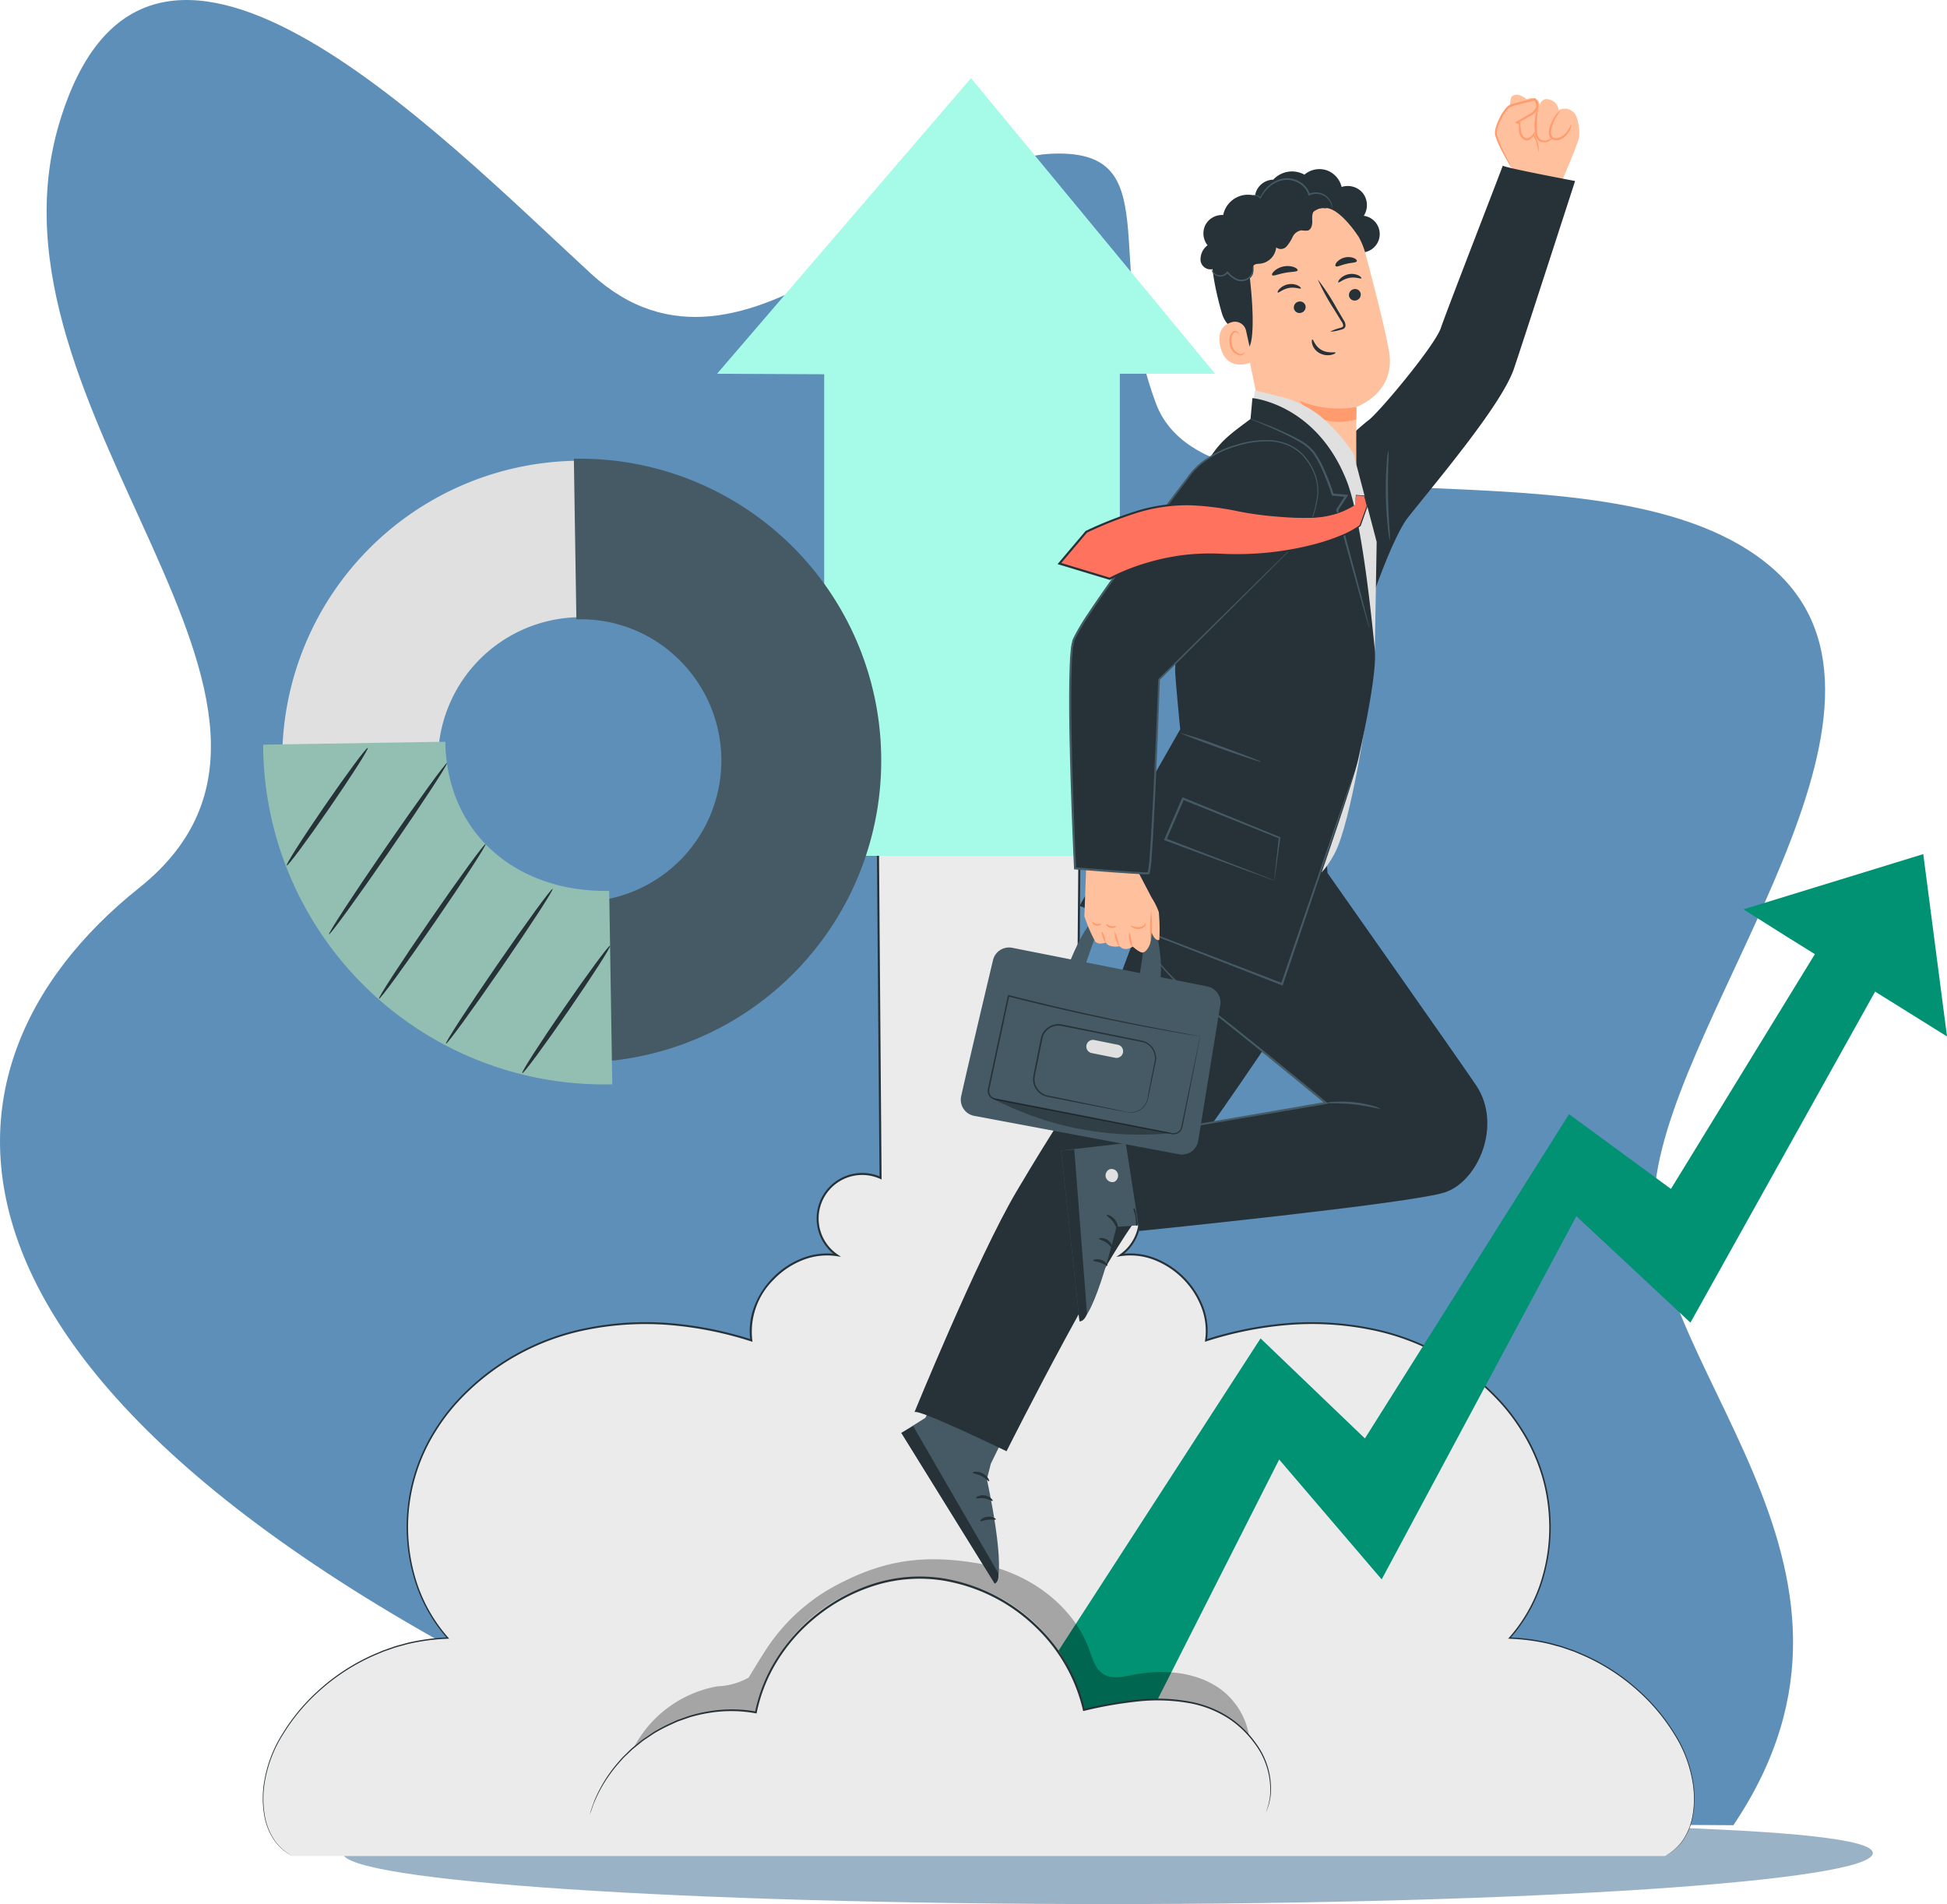 <svg xmlns="http://www.w3.org/2000/svg" xmlns:xlink="http://www.w3.org/1999/xlink" width="231.556" height="226.469" viewBox="0 0 231.556 226.469">
  <defs>
    <clipPath id="clip-path">
      <rect id="Rectángulo_291369" data-name="Rectángulo 291369" width="217.061" height="217.091" fill="#5d8fb8"/>
    </clipPath>
    <clipPath id="clip-path-2">
      <rect id="Rectángulo_292394" data-name="Rectángulo 292394" width="200.304" height="211.459" fill="none"/>
    </clipPath>
    <clipPath id="clip-path-4">
      <rect id="Rectángulo_292389" data-name="Rectángulo 292389" width="74.424" height="25.589" fill="none"/>
    </clipPath>
    <clipPath id="clip-path-7">
      <rect id="Rectángulo_292392" data-name="Rectángulo 292392" width="21.25" height="4.313" fill="none"/>
    </clipPath>
  </defs>
  <g id="Grupo_873920" data-name="Grupo 873920" transform="translate(4013.955 10830.002)">
    <g id="Grupo_873907" data-name="Grupo 873907">
      <g id="Grupo_870717" data-name="Grupo 870717" transform="translate(-4013.955 -10830.002)">
        <g id="Grupo_870714" data-name="Grupo 870714" clip-path="url(#clip-path)">
          <path id="Trazado_215321" data-name="Trazado 215321" d="M16.525,105.621c27.129-21.63-19.852-56.536-9.449-91.06s44.729.97,63.2,17.979S110.392,19.118,124.742,18.3s6.274,12.483,12.746,29.711,54.177,2.921,73.3,19.561-11.344,52.052-13.909,73.168,30.376,45.01,9.271,76.35l-104.846-.62c-10.55-3.243-17.432-5.813-17.432-5.813C-14.283,168.268-10.6,127.25,16.525,105.621" transform="translate(0 0)" fill="#5d8fb8"/>
        </g>
      </g>
      <path id="Trazado_264543" data-name="Trazado 264543" d="M209.053,582.976c0,3.35-40.736,6.066-90.986,6.066s-90.986-2.716-90.986-6.066,40.759-3.741,91.01-3.741,90.963.391,90.963,3.741" transform="translate(-4000.272 -11192.575)" fill="#033f71" opacity="0.4"/>
    </g>
    <g id="Grupo_873908" data-name="Grupo 873908" transform="translate(-3982.703 -10820.708)">
      <g id="Grupo_873919" data-name="Grupo 873919" clip-path="url(#clip-path-2)">
        <g id="Grupo_873911" data-name="Grupo 873911">
          <g id="Grupo_873910" data-name="Grupo 873910" clip-path="url(#clip-path-2)">
            <path id="Trazado_267622" data-name="Trazado 267622" d="M168.726,292.733a24.071,24.071,0,0,0-20.419-12.826c5.119-5.663,6.126-14.423,3.175-21.462s-9.449-12.287-16.739-14.551-15.269-1.732-22.534.61c.843-5.5-4.662-11-10.164-10.143a5.3,5.3,0,0,0-5.2-9.183l.322-40.343H73.182l.322,40.343a5.3,5.3,0,0,0-5.2,9.183C62.8,233.507,57.3,239,58.139,244.5c-7.265-2.342-15.244-2.875-22.534-.61s-13.787,7.512-16.739,14.551-1.944,15.8,3.175,21.462A24.071,24.071,0,0,0,1.622,292.733c-2.233,4.364-2.438,10.811,1.9,13.094h163.3c4.338-2.283,4.133-8.73,1.9-13.094" transform="translate(-0.034 -94.368)" fill="#ebebeb"/>
            <path id="Trazado_267623" data-name="Trazado 267623" d="M3.488,305.694s-.2-.115-.582-.351a6.079,6.079,0,0,1-1.45-1.377,7.469,7.469,0,0,1-1.267-3.013,11.984,11.984,0,0,1,.051-4.5,15.293,15.293,0,0,1,2.086-5.277,23.2,23.2,0,0,1,4.36-5.236,24.353,24.353,0,0,1,6.631-4.273l.981-.415,1.02-.356a10.552,10.552,0,0,1,1.048-.323c.356-.094.711-.206,1.075-.286a24.753,24.753,0,0,1,4.564-.593l-.055.129a18.858,18.858,0,0,1-3.562-5.948,21.6,21.6,0,0,1,2.056-18.858,23.154,23.154,0,0,1,2.575-3.414,28.493,28.493,0,0,1,15.617-8.731,35.75,35.75,0,0,1,9.653-.566,43.438,43.438,0,0,1,9.85,1.954l-.148.126a8.1,8.1,0,0,1,.419-3.943,9.836,9.836,0,0,1,2.178-3.463,9.969,9.969,0,0,1,3.469-2.352,8.114,8.114,0,0,1,4.23-.52l-.086.216a5.42,5.42,0,0,1,5.32-9.393l-.173.113c-.1-12.849-.214-26.393-.326-40.343v-.128H97.26v.128c-.113,13.916-.222,27.421-.326,40.343l-.173-.113a5.42,5.42,0,0,1,5.32,9.393l-.086-.216a8.091,8.091,0,0,1,4.182.5,10.087,10.087,0,0,1,5.671,5.761,8.078,8.078,0,0,1,.442,4.018l-.148-.126a43.4,43.4,0,0,1,9.846-1.953,35.747,35.747,0,0,1,9.645.563,28.492,28.492,0,0,1,15.608,8.709,23.286,23.286,0,0,1,2.578,3.408A21.69,21.69,0,0,1,151.7,258.7a21.134,21.134,0,0,1,1.113,3.89,23.014,23.014,0,0,1,.364,3.911,21.479,21.479,0,0,1-1.272,7.353,18.884,18.884,0,0,1-3.571,5.971l-.055-.129a24.808,24.808,0,0,1,4.57.594c.365.082.72.193,1.077.287a10.455,10.455,0,0,1,1.049.324l1.021.356.981.415a24.365,24.365,0,0,1,6.633,4.28,23.2,23.2,0,0,1,4.358,5.239,15.267,15.267,0,0,1,2.078,5.278,11.942,11.942,0,0,1,.046,4.493,7.48,7.48,0,0,1-1.267,3.007,6.087,6.087,0,0,1-1.449,1.373c-.384.235-.581.35-.581.35s.19-.127.569-.368a6.191,6.191,0,0,0,1.427-1.38,7.468,7.468,0,0,0,1.24-2.993,11.929,11.929,0,0,0-.066-4.466,15.209,15.209,0,0,0-2.084-5.24,23.136,23.136,0,0,0-4.351-5.2,24.275,24.275,0,0,0-6.608-4.243l-.977-.412-1.016-.352a10.291,10.291,0,0,0-1.044-.319c-.354-.093-.707-.2-1.07-.284a24.7,24.7,0,0,0-4.542-.582l-.164-.006.109-.123a18.725,18.725,0,0,0,3.529-5.924A21.3,21.3,0,0,0,153,266.5a22.849,22.849,0,0,0-.367-3.879,20.947,20.947,0,0,0-1.109-3.854,21.47,21.47,0,0,0-1.867-3.679,23.079,23.079,0,0,0-2.561-3.378,28.3,28.3,0,0,0-15.5-8.631,35.543,35.543,0,0,0-9.585-.552,43.228,43.228,0,0,0-9.792,1.95l-.176.057.028-.183a7.856,7.856,0,0,0-.434-3.9,9.858,9.858,0,0,0-5.539-5.621,7.86,7.86,0,0,0-4.06-.484l-.514.081.428-.3a5.178,5.178,0,0,0-5.083-8.974l-.175.079v-.191c.1-12.923.208-26.427.318-40.343l.127.128H73.149l.127-.128c.11,13.949.216,27.494.318,40.343v.191l-.175-.079a5.178,5.178,0,0,0-5.083,8.974l.43.3-.516-.08a7.882,7.882,0,0,0-4.106.5,9.735,9.735,0,0,0-3.387,2.3,8.7,8.7,0,0,0-2.539,7.209l.028.183-.177-.057a43.223,43.223,0,0,0-9.8-1.95,35.552,35.552,0,0,0-9.595.555,28.3,28.3,0,0,0-15.513,8.653,22.909,22.909,0,0,0-2.558,3.384,21.255,21.255,0,0,0-1.861,3.684,21.4,21.4,0,0,0-.2,15.015,18.7,18.7,0,0,0,3.521,5.9l.11.123-.165.006a24.644,24.644,0,0,0-4.535.581c-.362.079-.715.19-1.069.282a10.426,10.426,0,0,0-1.042.319l-1.016.351-.975.411a24.272,24.272,0,0,0-6.606,4.236,23.146,23.146,0,0,0-4.354,5.2,15.227,15.227,0,0,0-2.091,5.24,11.958,11.958,0,0,0-.07,4.47,7.464,7.464,0,0,0,1.239,3,6.174,6.174,0,0,0,1.428,1.384c.379.241.57.369.57.369" transform="translate(0 -94.235)" fill="#263238"/>
            <path id="Trazado_267624" data-name="Trazado 267624" d="M110.384,35.16,140.589,0l29.025,35.16H158.287V92.5h-35.16V35.22Z" transform="translate(-56.357 0)" fill="#a6fbe8"/>
            <path id="Trazado_267625" data-name="Trazado 267625" d="M381.176,188.566l-21.382,6.571,5.192,3.277,14.384,8.951L384,210.256Z" transform="translate(-183.694 -96.273)" fill="#009272"/>
            <path id="Trazado_267626" data-name="Trazado 267626" d="M192.881,304.34,180,297.9l30.564-47.243,12.41,11.9L247.25,223.99l12.119,8.89,21.775-35.519,7.32,3.423-26.776,48-13.564-12.663-23.156,43.2-12.191-14.258Z" transform="translate(-91.898 -100.763)" fill="#009272"/>
            <g id="Grupo_873909" data-name="Grupo 873909" transform="translate(42.924 176.166)" opacity="0.3">
              <g id="Grupo_873908-2" data-name="Grupo 873908">
                <g id="Grupo_873907-2" data-name="Grupo 873907" clip-path="url(#clip-path-4)">
                  <path id="Trazado_267627" data-name="Trazado 267627" d="M158.371,375.164c-2.931-1.943-6.725-2.155-10.176-1.474-1.14.225-2.4.521-3.4-.076s-1.329-1.831-1.723-2.915c-2.018-5.541-7.548-9.338-13.365-10.306s-10.489-.5-15.762,2.138a22.683,22.683,0,0,0-9.16,7.893c-.792,1.18-2.226,3.581-2.226,3.581a8.356,8.356,0,0,1-3.741,1.04A13.994,13.994,0,0,0,87.7,385.518l73.936-1.2c1.388-3.231-.332-7.21-3.263-9.153" transform="translate(-87.698 -359.929)"/>
                </g>
              </g>
            </g>
            <path id="Trazado_267628" data-name="Trazado 267628" d="M79.42,392.608c2.311-8.185,11.423-13.8,19.774-12.191a19.914,19.914,0,0,1,39.009-.3c5.017-1.155,10.413-2.015,15.2-.128s8.459,7.5,6.477,12.254" transform="translate(-40.548 -186.028)" fill="#ebebeb"/>
            <path id="Trazado_267629" data-name="Trazado 267629" d="M159.884,392.125a.845.845,0,0,1,.038-.141l.129-.407a3.542,3.542,0,0,0,.175-.674,5.463,5.463,0,0,0,.133-.948,9.074,9.074,0,0,0-1.782-5.863,12.02,12.02,0,0,0-3.171-3.069,12.808,12.808,0,0,0-4.829-1.857,21.763,21.763,0,0,0-5.9-.179,48.961,48.961,0,0,0-6.451,1.123l-.112.026-.025-.114a19.8,19.8,0,0,0-5.653-9.884,20.621,20.621,0,0,0-11.187-5.558,17.924,17.924,0,0,0-7.948.638,21.005,21.005,0,0,0-6.744,3.58,20.774,20.774,0,0,0-4.8,5.355,18.908,18.908,0,0,0-2.463,6.171l-.021.1-.1-.02a16.1,16.1,0,0,0-5.41-.069,18.217,18.217,0,0,0-2.459.551l-1.141.4c-.379.12-.723.311-1.078.459a20.875,20.875,0,0,0-1.977,1.033l-.88.589-.427.287c-.136.1-.264.21-.394.313l-.762.612c-.246.2-.46.431-.684.638s-.442.41-.638.624l-.559.639a17.038,17.038,0,0,0-2.709,4.316c-.238.54-.357.979-.47,1.262s-.165.433-.165.433.16-.611.575-1.72a16.676,16.676,0,0,1,2.674-4.372l.558-.648c.2-.217.421-.417.638-.633s.438-.442.685-.648l.764-.622c.131-.1.259-.215.4-.318l.429-.292.883-.6a20.728,20.728,0,0,1,1.99-1.053c.357-.151.7-.346,1.086-.469l1.151-.408a18.369,18.369,0,0,1,2.483-.567,16.265,16.265,0,0,1,5.481.052l-.125.084a19.067,19.067,0,0,1,2.476-6.252,20.966,20.966,0,0,1,4.842-5.425,21.214,21.214,0,0,1,6.822-3.629,18.144,18.144,0,0,1,8.058-.65,20.832,20.832,0,0,1,11.323,5.632,19.99,19.99,0,0,1,5.705,10.016l-.138-.088a48.824,48.824,0,0,1,6.483-1.11,21.862,21.862,0,0,1,5.951.2,12.939,12.939,0,0,1,4.885,1.906,12.111,12.111,0,0,1,3.192,3.129,9.078,9.078,0,0,1,1.742,5.946,5.376,5.376,0,0,1-.151.954,3.4,3.4,0,0,1-.193.674l-.147.4a.835.835,0,0,1-.055.134" transform="translate(-40.548 -185.915)" fill="#263238"/>
          </g>
        </g>
        <g id="Grupo_873913" data-name="Grupo 873913">
          <g id="Grupo_873912" data-name="Grupo 873912" clip-path="url(#clip-path-2)">
            <path id="Trazado_267630" data-name="Trazado 267630" d="M75.716,128.057A35.494,35.494,0,1,1,39.657,92.976a35.623,35.623,0,0,1,36.059,35.081m-52.458.847a16.971,16.971,0,1,0,16.7-17.321,17.027,17.027,0,0,0-16.7,17.321" transform="translate(-2.416 -47.467)" fill="#e0e0e0"/>
            <path id="Trazado_267631" data-name="Trazado 267631" d="M112.146,128.057a35.623,35.623,0,0,1-34.919,36.226l-.3-18.606a17.05,17.05,0,0,0-.545-34.094l-.3-18.606a35.61,35.61,0,0,1,36.059,35.08" transform="translate(-38.847 -47.467)" fill="#455a64"/>
            <path id="Trazado_267632" data-name="Trazado 267632" d="M76.727,164.276l-.305-19.095.245,0a16.815,16.815,0,0,0,11.362-28.869,16.586,16.586,0,0,0-11.9-4.735l-.245,0-.3-19.1.244,0A35.855,35.855,0,0,1,112.132,127.8a35.867,35.867,0,0,1-35.16,36.474Zm.192-18.615.29,18.117a35.434,35.434,0,0,0,23.7-60.832,34.931,34.931,0,0,0-24.832-9.983l.29,18.117A17.273,17.273,0,0,1,93.611,128.1a17.28,17.28,0,0,1-16.693,17.564" transform="translate(-38.587 -47.212)" fill="#455a64"/>
            <path id="Trazado_267633" data-name="Trazado 267633" d="M41.611,202.011a40.554,40.554,0,0,1-41.525-40.4l21.668-.349c.176,11,8.543,17.921,19.49,17.744Z" transform="translate(-0.044 -82.334)" fill="#92bfb1"/>
            <path id="Trazado_267634" data-name="Trazado 267634" d="M15.447,162.742c.138.095-1.911,3.306-4.574,7.172s-4.936,6.925-5.074,6.83,1.911-3.306,4.575-7.173,4.935-6.924,5.073-6.829" transform="translate(-2.957 -83.087)" fill="#263238"/>
            <path id="Trazado_267635" data-name="Trazado 267635" d="M30.122,166.446c.138.095-2.892,4.731-6.766,10.353S16.229,186.9,16.091,186.81s2.892-4.73,6.767-10.354,7.127-10.1,7.264-10.01" transform="translate(-8.213 -84.979)" fill="#263238"/>
            <path id="Trazado_267636" data-name="Trazado 267636" d="M40.9,186.13c.138.095-2.59,4.291-6.091,9.373s-6.452,9.125-6.59,9.031,2.589-4.291,6.092-9.374,6.451-9.125,6.589-9.03" transform="translate(-14.403 -95.029)" fill="#263238"/>
            <path id="Trazado_267637" data-name="Trazado 267637" d="M57.194,197.017c.138.095-2.59,4.291-6.091,9.373s-6.452,9.125-6.59,9.031,2.589-4.291,6.092-9.374,6.451-9.125,6.589-9.03" transform="translate(-22.724 -100.587)" fill="#263238"/>
            <path id="Trazado_267638" data-name="Trazado 267638" d="M73.479,210.836c.138.095-2.091,3.568-4.977,7.756S63.164,226.1,63.027,226s2.09-3.567,4.977-7.756,5.337-7.507,5.475-7.413" transform="translate(-32.175 -107.642)" fill="#263238"/>
          </g>
        </g>
        <g id="Grupo_873918" data-name="Grupo 873918">
          <g id="Grupo_873917" data-name="Grupo 873917" clip-path="url(#clip-path-2)">
            <path id="Trazado_267639" data-name="Trazado 267639" d="M308.989,14.763s2.137-4.924,2.242-5.7-.112-2.482-.665-2.95a1.5,1.5,0,0,0-1.762-.239,1.444,1.444,0,0,0-1.172-1.28.8.8,0,0,0-1.063.809.938.938,0,0,0-.744-.951,1.4,1.4,0,0,0-.832.125s-1.045-.931-1.74-.353.106,9.547.106,9.547Z" transform="translate(-154.682 -2.061)" fill="#ffc09d"/>
            <path id="Trazado_267640" data-name="Trazado 267640" d="M301.5,13.325s-1.908-3.287-1.9-4.183a5.419,5.419,0,0,1,1.678-3.182c.6-.255,2.954-.786,2.954-.786s.962.9-.462,1.8l-1.643.926a3.785,3.785,0,0,1,2.541,3.558" transform="translate(-152.96 -2.641)" fill="#ffc09d"/>
            <path id="Trazado_267641" data-name="Trazado 267641" d="M304.555,11.312a6.659,6.659,0,0,0-.243-1.24,3.5,3.5,0,0,0-.771-1.207,4.345,4.345,0,0,0-1.561-1.009l-.217-.081.2-.114,1.667-.957A1.529,1.529,0,0,0,304.269,6a.866.866,0,0,0-.236-.877l.115.031-1.261.3c-.336.083-.668.168-.991.259-.162.046-.322.092-.476.144a1.947,1.947,0,0,0-.219.083.81.81,0,0,0-.17.122,5.44,5.44,0,0,0-1,1.53,6.148,6.148,0,0,0-.317.8,1.768,1.768,0,0,0-.1.766,7.1,7.1,0,0,0,.49,1.374c.371.827.712,1.48.942,1.933a5.471,5.471,0,0,1,.344.713,4.156,4.156,0,0,1-.431-.665c-.257-.44-.623-1.081-1.019-1.906a6.952,6.952,0,0,1-.535-1.414,1.951,1.951,0,0,1,.1-.866,6.224,6.224,0,0,1,.318-.836,5.539,5.539,0,0,1,1.048-1.618,1.014,1.014,0,0,1,.23-.163,2.165,2.165,0,0,1,.245-.1c.162-.055.324-.1.488-.149.327-.093.661-.179,1-.263l1.267-.3.068-.016.047.047a1.113,1.113,0,0,1,.3,1.143,1.75,1.75,0,0,1-.748.828l-1.687.94-.019-.2a4.418,4.418,0,0,1,1.62,1.092,3.5,3.5,0,0,1,.762,1.287,2.976,2.976,0,0,1,.118.54,2.006,2.006,0,0,1,.03.4,1.3,1.3,0,0,1-.023.335" transform="translate(-152.851 -2.496)" fill="#ff9b6c"/>
            <path id="Trazado_267642" data-name="Trazado 267642" d="M309.605,6.921a8.438,8.438,0,0,0-.282,2.939,1.491,1.491,0,0,0,.317.934.983.983,0,0,0,.884.253,1.6,1.6,0,0,0,.819-.468" transform="translate(-157.912 -3.534)" fill="#ffc09d"/>
            <path id="Trazado_267643" data-name="Trazado 267643" d="M311.213,10.579c.019.007-.158.337-.7.534a1.108,1.108,0,0,1-.986-.147,1.463,1.463,0,0,1-.46-1.118,5.762,5.762,0,0,1,.411-2.926,16.754,16.754,0,0,0-.157,2.906,1.292,1.292,0,0,0,.35.952.953.953,0,0,0,.795.159,3.8,3.8,0,0,0,.749-.36" transform="translate(-157.782 -3.534)" fill="#ff9b6c"/>
            <path id="Trazado_267644" data-name="Trazado 267644" d="M305.518,10.544a2.027,2.027,0,0,0-.08,1.072,1.107,1.107,0,0,0,.748,1.042c.372.09.854-.408,1.072-.925" transform="translate(-155.926 -5.383)" fill="#ffc09d"/>
            <path id="Trazado_267645" data-name="Trazado 267645" d="M307.162,11.733c.028.009-.012.243-.229.553a1.327,1.327,0,0,1-.508.448.6.6,0,0,1-.448.021.969.969,0,0,1-.383-.243,1.319,1.319,0,0,1-.355-.756,6.25,6.25,0,0,1-.019-.646c.025-.388.181-.58.2-.567.042.014-.046.229-.022.565.025.213.048.415.071.612a1.186,1.186,0,0,0,.3.612.761.761,0,0,0,.283.186.363.363,0,0,0,.277,0,1.333,1.333,0,0,0,.457-.344c.233-.255.332-.456.369-.44" transform="translate(-155.83 -5.383)" fill="#ff9b6c"/>
            <path id="Trazado_267646" data-name="Trazado 267646" d="M313.979,7.913a4.989,4.989,0,0,0-1.139,2.054A1.16,1.16,0,0,0,313,11.136a1.039,1.039,0,0,0,1.212-.046A2.42,2.42,0,0,0,315.3,9.5" transform="translate(-159.681 -4.04)" fill="#ffc09d"/>
            <path id="Trazado_267647" data-name="Trazado 267647" d="M315.166,9.5a1.539,1.539,0,0,1-.316.974,2.355,2.355,0,0,1-.825.78,1.439,1.439,0,0,1-.675.181.815.815,0,0,1-.7-.359,1.15,1.15,0,0,1-.142-.751,2.914,2.914,0,0,1,.162-.652,4.687,4.687,0,0,1,.492-1,2.256,2.256,0,0,1,.681-.76c.031.027-.228.317-.526.853a5.474,5.474,0,0,0-.424.982,2.92,2.92,0,0,0-.136.6.927.927,0,0,0,.107.587c.219.346.723.28,1.05.109a2.369,2.369,0,0,0,.785-.674,5.728,5.728,0,0,0,.464-.871" transform="translate(-159.55 -4.039)" fill="#ff9b6c"/>
            <path id="Trazado_267648" data-name="Trazado 267648" d="M260.975,55.073a33.223,33.223,0,0,1,3.7-3.5c1.045-.642,7.95-8.867,8.679-11.032s7.5-19.546,7.361-19.311c-.116.2,8.6,1.84,8.6,1.84s-6.487,20.043-7.276,22.336c-1.43,4.154-8.512,12.569-12.548,17.616-1.719,2.148-4.1,9.028-4.1,9.028Z" transform="translate(-133.242 -10.836)" fill="#263238"/>
            <path id="Trazado_267649" data-name="Trazado 267649" d="M273.378,101.152a8.452,8.452,0,0,1-.252-1.571c-.111-.975-.213-2.33-.24-3.829s.031-2.857.108-3.837a8.452,8.452,0,0,1,.2-1.578,11.676,11.676,0,0,1-.018,1.588c-.03.978-.058,2.33-.033,3.823s.1,2.841.164,3.818a11.59,11.59,0,0,1,.072,1.586" transform="translate(-139.32 -46.122)" fill="#455a64"/>
            <path id="Trazado_267650" data-name="Trazado 267650" d="M169.546,315.472l-3.729,7.6-.476,1.861s2.488,11.294.933,12.408l-11.1-17.917,2.86-1.8,3.554-7.6Z" transform="translate(-79.225 -158.286)" fill="#455a64"/>
            <path id="Trazado_267651" data-name="Trazado 267651" d="M155.174,328.385l1.405-.806,10.116,17.48s.166,1-.422,1.243Z" transform="translate(-79.225 -167.247)" fill="#263238"/>
            <path id="Trazado_267652" data-name="Trazado 267652" d="M174.437,339.778c-.085.049-.393-.366-.926-.63s-1.023-.278-1.041-.378c-.034-.091.542-.268,1.182.064s.872.916.784.945" transform="translate(-88.055 -172.894)" fill="#263238"/>
            <path id="Trazado_267653" data-name="Trazado 267653" d="M175.287,345.042c-.068.07-.443-.221-.978-.3-.533-.095-.958.066-1.008-.023-.064-.074.383-.437,1.047-.326s1.017.6.939.65" transform="translate(-88.476 -175.82)" fill="#263238"/>
            <path id="Trazado_267654" data-name="Trazado 267654" d="M174.356,350.094c-.067-.069.272-.448.864-.506s1.027.239.981.319-.445-.022-.931.033-.852.235-.914.154" transform="translate(-89.014 -178.479)" fill="#263238"/>
            <path id="Trazado_267655" data-name="Trazado 267655" d="M209.191,184.663c-.366.865-19.092,29.532-22.934,32.717S169.3,246.714,169.3,246.714s-10.713-5.2-10.951-4.632,7.513-18.458,12.137-26.269,6.782-10.833,6.782-10.833l9.2-24.532s.191-8.082,1.374-11.226,4.645-5.875,4.645-5.875Z" transform="translate(-80.845 -83.397)" fill="#263238"/>
            <path id="Trazado_267656" data-name="Trazado 267656" d="M210.517,267.1l-9.956.715s-2.559,10.913-4.385,11.234l-2.19-20.31,15.464-1.785Z" transform="translate(-99.04 -131.186)" fill="#455a64"/>
            <path id="Trazado_267657" data-name="Trazado 267657" d="M206.231,265.586a.787.787,0,0,0-.959-.475.807.807,0,0,0-.446.993.829.829,0,0,0,1.018.5.847.847,0,0,0,.355-1.089" transform="translate(-104.553 -135.334)" fill="#e0e0e0"/>
            <path id="Trazado_267658" data-name="Trazado 267658" d="M193.985,260.476l1.566-.116,1.514,19.516s-.276.946-.89.909Z" transform="translate(-99.04 -132.928)" fill="#263238"/>
            <path id="Trazado_267659" data-name="Trazado 267659" d="M206.339,277.977c-.094.007-.19-.484-.545-.939s-.778-.672-.751-.766c.009-.094.586-.007,1.007.551s.377,1.166.289,1.154" transform="translate(-104.685 -141.035)" fill="#263238"/>
            <path id="Trazado_267660" data-name="Trazado 267660" d="M204.785,283.064c-.089.033-.295-.379-.729-.672s-.865-.344-.871-.443c-.025-.092.518-.221,1.051.154s.638.95.549.961" transform="translate(-103.737 -143.9)" fill="#263238"/>
            <path id="Trazado_267661" data-name="Trazado 267661" d="M201.783,287.171c-.03-.088.425-.278.967-.08s.8.639.723.69-.38-.206-.827-.362-.843-.151-.863-.249" transform="translate(-103.02 -146.531)" fill="#263238"/>
            <path id="Trazado_267662" data-name="Trazado 267662" d="M211.915,276.724c-.09-.032-.01-.5-.106-1.058s-.311-.976-.236-1.036.456.323.56.979-.139,1.155-.218,1.114" transform="translate(-108.012 -140.21)" fill="#263238"/>
            <path id="Trazado_267663" data-name="Trazado 267663" d="M209.611,185.964s-.027,9.551,4.308,12.778S233.293,214.1,233.293,214.1l-24,4.1,1.794,11.131s32.406-3.27,36.372-4.6,6.819-8.036,3.714-12.7c-1.559-2.342-17.691-25.275-17.691-25.275l-.484-6.156L212.655,181.9Z" transform="translate(-106.853 -92.211)" fill="#263238"/>
            <path id="Trazado_267664" data-name="Trazado 267664" d="M210.967,242.1a1.056,1.056,0,0,1-.046-.195c-.026-.143-.062-.333-.106-.575-.091-.522-.219-1.265-.383-2.214-.323-1.939-.785-4.715-1.353-8.132l-.016-.092.093-.016,21.917-3.78,2.082-.355-.059.223c-3.382-2.795-6.6-5.425-9.532-7.791l-4.172-3.329c-1.305-1.034-2.561-1.958-3.6-2.93a24.906,24.906,0,0,1-4.276-5.132,15.8,15.8,0,0,1-.866-1.592c-.089-.187-.148-.333-.187-.432a.623.623,0,0,1-.05-.152.965.965,0,0,1,.073.142c.047.095.113.237.209.42.189.366.478.9.9,1.563a25.722,25.722,0,0,0,4.313,5.054c1.038.955,2.292,1.866,3.608,2.9s2.719,2.133,4.189,3.312c2.941,2.356,6.165,4.979,9.55,7.774l.214.176-.274.047-2.082.356-21.929,3.716.078-.109c.534,3.423.967,6.2,1.27,8.145l.332,2.222.079.579a1.049,1.049,0,0,1,.018.2" transform="translate(-106.738 -104.972)" fill="#455a64"/>
            <path id="Trazado_267665" data-name="Trazado 267665" d="M264.832,249.555c-.022.075-1.426-.34-3.209-.524s-3.241-.085-3.247-.163a3.082,3.082,0,0,1,.952-.143,13.907,13.907,0,0,1,4.6.489,3.056,3.056,0,0,1,.9.34" transform="translate(-131.915 -126.974)" fill="#455a64"/>
            <path id="Trazado_267666" data-name="Trazado 267666" d="M241.189,24.9a2.228,2.228,0,0,1,2.078-1.538,3.037,3.037,0,0,1,3.71-.6,2.754,2.754,0,0,1,2.624-.529,2.785,2.785,0,0,1,1.8,1.994,2.327,2.327,0,0,1,2.547.76,2.355,2.355,0,0,1,.09,2.668,2.193,2.193,0,0,1-.142,4.36l-11.852-4.663a2.255,2.255,0,0,1-.858-2.451" transform="translate(-123.095 -11.283)" fill="#263238"/>
            <path id="Trazado_267667" data-name="Trazado 267667" d="M251.221,35.638a9.271,9.271,0,0,0-10.6-6.771l-.471.086c-5.028,1.222-5.776,6.219-4.412,11.242l3.893,18.883,9.348,5.552,1.124-4.122-.012-6.727S254.836,52.129,254,47.2c-.4-2.378-1.625-7.209-2.783-11.567" transform="translate(-120.049 -14.662)" fill="#ffc09d"/>
            <path id="Trazado_267668" data-name="Trazado 267668" d="M258.736,79.142a11.99,11.99,0,0,1-6.743-.721s1.912,3.534,6.706,2.206Z" transform="translate(-128.656 -40.038)" fill="#ff9b6c"/>
            <path id="Trazado_267669" data-name="Trazado 267669" d="M265.315,51.766a.711.711,0,0,1-.544.83.679.679,0,0,1-.834-.5.711.711,0,0,1,.543-.83.68.68,0,0,1,.835.5" transform="translate(-134.746 -26.163)" fill="#263238"/>
            <path id="Trazado_267670" data-name="Trazado 267670" d="M264.068,48.1c-.069.107-.67-.19-1.42-.052s-1.232.616-1.33.538c-.047-.034.011-.215.219-.434a1.938,1.938,0,0,1,1.044-.544,1.863,1.863,0,0,1,1.151.156c.263.136.371.287.336.336" transform="translate(-133.409 -24.293)" fill="#263238"/>
            <path id="Trazado_267671" data-name="Trazado 267671" d="M251.921,54.791a.712.712,0,0,1-.544.83.68.68,0,0,1-.834-.5.712.712,0,0,1,.544-.83.68.68,0,0,1,.835.5" transform="translate(-127.908 -27.707)" fill="#263238"/>
            <path id="Trazado_267672" data-name="Trazado 267672" d="M249.356,50.554c-.07.107-.671-.19-1.42-.051s-1.231.616-1.33.538c-.047-.033.01-.214.219-.434a1.937,1.937,0,0,1,1.044-.544,1.864,1.864,0,0,1,1.151.155c.262.137.371.288.336.336" transform="translate(-125.898 -25.544)" fill="#263238"/>
            <path id="Trazado_267673" data-name="Trazado 267673" d="M257.813,55.115a5.021,5.021,0,0,1,1.179-.443c.188-.054.363-.125.371-.263a1,1,0,0,0-.232-.548L258.3,52.5a25.829,25.829,0,0,1-1.97-3.608,25.7,25.7,0,0,1,2.254,3.441q.425.721.811,1.378a1.144,1.144,0,0,1,.237.739.491.491,0,0,1-.264.339,1.285,1.285,0,0,1-.317.1,4.907,4.907,0,0,1-1.235.226" transform="translate(-130.866 -24.959)" fill="#263238"/>
            <path id="Trazado_267674" data-name="Trazado 267674" d="M254.978,63.5c.121-.029.271.79,1.074,1.245s1.654.208,1.681.321c.021.049-.164.194-.53.271a2.055,2.055,0,0,1-1.395-.221,1.81,1.81,0,0,1-.848-1.053c-.093-.337-.04-.556.017-.562" transform="translate(-130.146 -32.419)" fill="#263238"/>
            <path id="Trazado_267675" data-name="Trazado 267675" d="M248.276,46.166c-.054.212-.732.154-1.515.309-.787.138-1.407.439-1.524.259-.052-.087.047-.29.292-.507a2.379,2.379,0,0,1,1.109-.521,2.282,2.282,0,0,1,1.206.088c.3.116.454.271.432.371" transform="translate(-125.2 -23.314)" fill="#263238"/>
            <path id="Trazado_267676" data-name="Trazado 267676" d="M263.175,43.968c-.085.2-.639.164-1.252.32-.618.134-1.1.416-1.263.272-.075-.071-.039-.262.144-.482a1.861,1.861,0,0,1,2.026-.477c.262.115.379.27.344.367" transform="translate(-133.062 -22.198)" fill="#263238"/>
            <path id="Trazado_267677" data-name="Trazado 267677" d="M248.043,32.661s-1.847-2.843-3.453-3.293c-1.944-.545-2.354,1.567-4.143,1.4s-3.645-.694-5.144.945c-1.641,1.794-.564,2.648-.286,4.85,1.128,8.925-.022,11.715-1.235,7.635-.133-.447-1.457-.581-1.994-2.474-.7-2.455-1.342-5.472-1.11-7.346a7.108,7.108,0,0,1,2.168-4.18c2.072-2.233,5.359-2.87,7.638-3.05s7.061,1.626,7.557,5.516" transform="translate(-117.75 -13.853)" fill="#263238"/>
            <path id="Trazado_267678" data-name="Trazado 267678" d="M235.613,60.256a1.35,1.35,0,0,0-1.665-1.025c-.895.253-1.814.957-1.41,2.839.717,3.34,3.9,1.934,3.887,1.837-.01-.066-.5-2.257-.812-3.652" transform="translate(-118.673 -30.216)" fill="#ffc09d"/>
            <path id="Trazado_267679" data-name="Trazado 267679" d="M236.682,63.959c-.017-.008-.05.053-.138.119a.59.59,0,0,1-.43.1,1.473,1.473,0,0,1-.94-1.149,1.985,1.985,0,0,1-.017-.868.687.687,0,0,1,.339-.54.3.3,0,0,1,.375.086c.065.084.058.155.077.157s.058-.071,0-.2a.376.376,0,0,0-.176-.181.444.444,0,0,0-.338-.017.833.833,0,0,0-.493.648,2.037,2.037,0,0,0,0,.974,1.545,1.545,0,0,0,1.153,1.261.632.632,0,0,0,.511-.2c.085-.1.086-.184.074-.187" transform="translate(-119.922 -31.369)" fill="#ff9b6c"/>
            <path id="Trazado_267680" data-name="Trazado 267680" d="M231.524,36.428a3.209,3.209,0,0,0,1.533.4,1.106,1.106,0,0,0,1.068-.99c0-.241-.109-.5.011-.71.143-.249.492-.242.777-.263a2.168,2.168,0,0,0,1.933-1.939.906.906,0,0,0,1.221-.1,4.889,4.889,0,0,0,.732-1.144,1.393,1.393,0,0,1,1.042-.785,3.329,3.329,0,0,0,.755.029c.432-.119.552-.674.539-1.124s-.054-.97.274-1.275a1.763,1.763,0,0,1,1.188-.25c.415-.014.918-.2.95-.62a.814.814,0,0,0-.26-.582,2.192,2.192,0,0,0-2.7-.36,2.973,2.973,0,0,0-5.49.407,3.015,3.015,0,0,0-4.558,1.955,2.238,2.238,0,0,0-2.113,1.178,2.268,2.268,0,0,0,.255,2.418,2.1,2.1,0,0,0-.829,1.845,1.194,1.194,0,0,0,1.547.964,1.27,1.27,0,0,0,.758,1.493,1.255,1.255,0,0,0,1.525-.67" transform="translate(-116.32 -12.795)" fill="#263238"/>
            <path id="Trazado_267681" data-name="Trazado 267681" d="M230.524,46.014a.821.821,0,0,0,.326.608,1.089,1.089,0,0,0,.742.28,1.173,1.173,0,0,0,.9-.451l-.145,0a3.425,3.425,0,0,0,.819.717,1.954,1.954,0,0,0,.677.27,1.316,1.316,0,0,0,.684-.059,1.335,1.335,0,0,0,.863-.731,1.986,1.986,0,0,0,.143-.748.687.687,0,0,0-.023-.276c-.015,0-.026.1-.052.27a2.326,2.326,0,0,1-.192.7,1.379,1.379,0,0,1-2,.412,3.423,3.423,0,0,1-.778-.67l-.077-.088-.069.093a1.025,1.025,0,0,1-.758.4,1,1,0,0,1-.663-.21,1.661,1.661,0,0,1-.4-.518" transform="translate(-117.693 -23.295)" fill="#455a64"/>
            <path id="Trazado_267682" data-name="Trazado 267682" d="M240.573,26.321c0,.012.092.008.252.044a1.169,1.169,0,0,1,.6.349l.052.057.035-.071a4.239,4.239,0,0,1,1.376-1.608,3.29,3.29,0,0,1,1.262-.529,2.746,2.746,0,0,1,1.488.15,2.806,2.806,0,0,1,.988.65,2.317,2.317,0,0,1,.551.946l.03.1.1-.046a1.9,1.9,0,0,1,1.419-.082,1.866,1.866,0,0,1,.908.68,2.566,2.566,0,0,1,.389.957.691.691,0,0,0-.009-.282,1.912,1.912,0,0,0-.289-.738,1.94,1.94,0,0,0-.948-.762,2.03,2.03,0,0,0-1.547.062l.126.058a2.475,2.475,0,0,0-.587-1.032,2.959,2.959,0,0,0-1.056-.7,2.889,2.889,0,0,0-1.593-.153,3.383,3.383,0,0,0-1.325.575,4.137,4.137,0,0,0-1.374,1.7l.086-.014a1.15,1.15,0,0,0-.666-.332.51.51,0,0,0-.262.011" transform="translate(-122.825 -12.42)" fill="#455a64"/>
            <path id="Trazado_267683" data-name="Trazado 267683" d="M251.969,173.012c.467.044,2.056.6,4.122-3.217s4.049-17.957,4.049-17.957Z" transform="translate(-128.644 -77.521)" fill="#e0e0e0"/>
            <path id="Trazado_267684" data-name="Trazado 267684" d="M254.971,107.591l.234-13.682-2.749-10.472a20.1,20.1,0,0,0-4.025-4.544,12.812,12.812,0,0,0-4.558-2.23l-3.149-.763-.339,2.611L249.531,89Z" transform="translate(-122.73 -38.751)" fill="#e0e0e0"/>
            <path id="Trazado_267685" data-name="Trazado 267685" d="M219.028,77.756s7.53.647,11.172,9.742c1.955,4.884,3.146,17.99,3.374,20.034s-.535,6.742-1.933,13.063c-.272,1.229-1.255,4.461-3.94,12.3-2.872,8.379-5.162,14.566-5.162,14.566l-24.068-9.312,11.969-21s-.632-6.468-.6-7.089c.23-4.808-.7-7.518.885-16.762a22.924,22.924,0,0,1,2.866-7.828c1.514-2.549,2.638-3.31,5.21-5.23Z" transform="translate(-101.33 -39.699)" fill="#263238"/>
            <path id="Trazado_267686" data-name="Trazado 267686" d="M232.273,184.825l.635-5.078-11.476-4.654-2.1,4.851Z" transform="translate(-111.983 -89.394)" fill="#263238"/>
            <path id="Trazado_267687" data-name="Trazado 267687" d="M232.1,184.648a2.482,2.482,0,0,0-.262-.114l-.733-.292-2.706-1.059-9.191-3.536.071.169,1.78-4.11.319-.739-.169.069,11.49,4.617-.056-.1c-.171,1.546-.31,2.8-.41,3.7-.044.423-.079.762-.106,1.021a3.7,3.7,0,0,0-.029.371,2.5,2.5,0,0,0,.058-.329c.037-.251.085-.58.146-.992.126-.91.3-2.18.521-3.747l.009-.069-.065-.026L221.3,174.794l-.118-.048-.051.118-.32.739-1.772,4.113-.053.123.125.046,9.328,3.453,2.7.981.715.254a1.575,1.575,0,0,0,.239.075" transform="translate(-111.807 -89.217)" fill="#455a64"/>
            <path id="Trazado_267688" data-name="Trazado 267688" d="M231.131,168.75a.545.545,0,0,1-.031.132l-.116.38-.47,1.453-1.776,5.327-5.951,17.543-.127.372-.043.126-.124-.048-17.021-6.626-5.134-2.03-1.39-.563-.359-.152a.557.557,0,0,1-.119-.06.5.5,0,0,1,.129.036l.368.129,1.407.519,5.163,1.954,17.048,6.555-.166.077.127-.372c2.349-6.833,4.475-13.019,6.021-17.518l1.853-5.3.516-1.437.14-.371a.537.537,0,0,1,.056-.124" transform="translate(-101.329 -86.156)" fill="#455a64"/>
            <path id="Trazado_267689" data-name="Trazado 267689" d="M192.914,212.788s2.846-9.269,5.264-9.9,5.624-.729,6.191.849a17.105,17.105,0,0,1,.929,6.209,36.657,36.657,0,0,1-.955,5.753l-2.472-.765s1.933-9.411,1.433-10.953-4.6-1.167-5.353.431-3.128,8.96-3.128,8.96Z" transform="translate(-98.493 -103.369)" fill="#455a64"/>
            <path id="Trazado_267690" data-name="Trazado 267690" d="M169.658,228.936c.867-3.883,2.891-12.419,3.784-16.173a1.957,1.957,0,0,1,2.285-1.467l23.192,4.591a1.958,1.958,0,0,1,1.552,2.235l-2.621,16.122a1.957,1.957,0,0,1-2.293,1.61l-24.35-4.567a1.958,1.958,0,0,1-1.55-2.351" transform="translate(-86.596 -107.859)" fill="#455a64"/>
            <path id="Trazado_267691" data-name="Trazado 267691" d="M201.427,227.711s-.007.057-.028.173-.056.3-.1.517c-.09.464-.222,1.137-.39,2l-1.465,7.4q-.059.294-.118.594a1.168,1.168,0,0,1-.254.589,1.071,1.071,0,0,1-.563.347,1.4,1.4,0,0,1-.665-.029l-2.654-.512-5.856-1.134-6.47-1.256-3.422-.666-1.75-.341-.441-.086a2.05,2.05,0,0,1-.455-.117,1.09,1.09,0,0,1-.636-1.15c.023-.14.053-.257.079-.387l.162-.758.322-1.5.629-2.943c.415-1.932.815-3.8,1.2-5.585l.018-.085.084.022c6.593,1.686,12.294,2.894,16.342,3.688,2.023.4,3.633.7,4.736.9l1.27.235.323.062a.766.766,0,0,1,.1.023s-.041,0-.116-.015l-.33-.05-1.261-.2c-1.106-.186-2.719-.467-4.746-.851-4.054-.766-9.763-1.953-16.363-3.628l.1-.063-1.19,5.586-.628,2.943q-.159.747-.321,1.5-.081.378-.162.758a1.5,1.5,0,0,0-.058.728.915.915,0,0,0,.514.61,1.876,1.876,0,0,0,.417.106l.441.086,1.75.342,3.422.668,6.468,1.267,5.853,1.149,2.652.523a1.268,1.268,0,0,0,.607.033.942.942,0,0,0,.494-.3,1.035,1.035,0,0,0,.228-.529l.12-.588c.643-3.1,1.164-5.609,1.525-7.352.183-.867.325-1.543.423-2.01.049-.226.087-.4.114-.526s.044-.183.044-.183" transform="translate(-89.934 -113.742)" fill="#263238"/>
            <path id="Trazado_267692" data-name="Trazado 267692" d="M198.411,240.359c0-.012.144.024.417.023a2.08,2.08,0,0,0,1.113-.364,2.151,2.151,0,0,0,.889-1.579c.142-.73.3-1.558.484-2.473q.136-.687.283-1.438a2.082,2.082,0,0,0-.141-1.5,1.955,1.955,0,0,0-1.239-1c-.561-.125-1.16-.234-1.763-.357L190.58,230.1a1.96,1.96,0,0,0-1.832.6,1.92,1.92,0,0,0-.454.865l-.2.993L187.7,234.5l-.19.94a8.037,8.037,0,0,0-.16.91,1.965,1.965,0,0,0,1.351,1.965c.257.078.544.12.809.179l2.992.613,4.329.9,1.176.254.3.07a.478.478,0,0,1,.1.03.467.467,0,0,1-.106-.012l-.308-.053-1.182-.221-4.341-.845-3-.592c-.271-.059-.539-.094-.826-.179a2.118,2.118,0,0,1-1.468-2.117,8.092,8.092,0,0,1,.16-.934l.187-.941q.19-.95.388-1.939.1-.495.2-1a2.1,2.1,0,0,1,.494-.944,2.136,2.136,0,0,1,2-.66l7.871,1.591c.606.126,1.191.235,1.771.367a2.1,2.1,0,0,1,1.329,1.08,2.221,2.221,0,0,1,.144,1.593q-.153.748-.3,1.435l-.51,2.468c-.037.181-.072.357-.122.527a2.123,2.123,0,0,1-.214.459,2.05,2.05,0,0,1-1.762.974,1.566,1.566,0,0,1-.417-.058" transform="translate(-95.566 -117.368)" fill="#263238"/>
            <g id="Grupo_873916" data-name="Grupo 873916" transform="translate(86.775 121.35)" opacity="0.3">
              <g id="Grupo_873915" data-name="Grupo 873915">
                <g id="Grupo_873914" data-name="Grupo 873914" clip-path="url(#clip-path-7)">
                  <path id="Trazado_267693" data-name="Trazado 267693" d="M177.293,247.933a37.778,37.778,0,0,0,21.25,4.127Z" transform="translate(-177.293 -247.933)"/>
                </g>
              </g>
            </g>
            <path id="Trazado_267694" data-name="Trazado 267694" d="M203.543,235.844l-2.736-.551a.792.792,0,1,1,.312-1.552l2.736.551a.792.792,0,1,1-.312,1.552" transform="translate(-102.199 -119.33)" fill="#e0e0e0"/>
            <path id="Trazado_267695" data-name="Trazado 267695" d="M215.284,199.083a8.241,8.241,0,0,1,.874,1.749,22.855,22.855,0,0,1,.061,3.313s-.575.29-1.039-1.251a12.6,12.6,0,0,1-.523-2.267Z" transform="translate(-109.594 -101.643)" fill="#ffc09d"/>
            <path id="Trazado_267696" data-name="Trazado 267696" d="M207.547,200.214l.11-4.852-1.868-3.585-5.933-.113-.212,5.876a17.984,17.984,0,0,0,1.286,3c.416.476,1.247.123,1.247.123.449.7,1.678.444,1.678.444.6.718,1.542.042,1.542.042s.823.755,1.2.706a.733.733,0,0,0,.4-.254,2.086,2.086,0,0,0,.548-1.386" transform="translate(-101.93 -97.855)" fill="#ffc09d"/>
            <path id="Trazado_267697" data-name="Trazado 267697" d="M203.868,207.47c.056-.019.2.24.31.579s.162.629.107.648-.2-.24-.31-.579-.163-.629-.107-.649" transform="translate(-104.074 -105.924)" fill="#ff9b6c"/>
            <path id="Trazado_267698" data-name="Trazado 267698" d="M207,207.327a11.116,11.116,0,0,1,.538,1.825,2.681,2.681,0,0,1-.538-1.825" transform="translate(-105.668 -105.851)" fill="#ff9b6c"/>
            <path id="Trazado_267699" data-name="Trazado 267699" d="M210.547,207.649c.061,0,.109.37.193.815s.171.808.114.83-.239-.322-.325-.79a1.341,1.341,0,0,1,.019-.855" transform="translate(-107.462 -106.016)" fill="#ff9b6c"/>
            <path id="Trazado_267700" data-name="Trazado 267700" d="M215.731,202.332a15.8,15.8,0,0,1-.049,3.683,15.8,15.8,0,0,1,.049-3.683" transform="translate(-110.074 -103.301)" fill="#ff9b6c"/>
            <path id="Trazado_267701" data-name="Trazado 267701" d="M202.609,205.248c.017.022-.021.092-.126.155a.674.674,0,0,1-.87-.183c-.07-.1-.078-.18-.053-.193.051-.03.215.181.5.237s.516-.065.551-.017" transform="translate(-102.901 -104.676)" fill="#ff9b6c"/>
            <path id="Trazado_267702" data-name="Trazado 267702" d="M206.129,205.825c.014.023-.036.091-.156.148a.85.85,0,0,1-.948-.192c-.088-.1-.108-.181-.086-.2.049-.035.248.17.573.23s.584-.041.616.011" transform="translate(-104.629 -104.96)" fill="#ff9b6c"/>
            <path id="Trazado_267703" data-name="Trazado 267703" d="M212.584,205.346c.021-.027.137.132,0,.339a1.03,1.03,0,0,1-.725.348,1.256,1.256,0,0,1-.773-.178c-.173-.112-.241-.224-.222-.242a2.485,2.485,0,0,0,.976.207,1.16,1.16,0,0,0,.628-.231c.118-.11.092-.232.118-.242" transform="translate(-107.655 -104.839)" fill="#ff9b6c"/>
            <path id="Trazado_267704" data-name="Trazado 267704" d="M223.561,99.85c-2.331,2.426-16.8,16.63-16.8,16.63s-.839,22.951-1.258,23.051-8.737-.584-8.737-.584-1.165-24.332-.2-27.107,13.345-19,13.613-19.339,1.686-2.822,6.422-4.037c5.545-1.423,7.872,1.234,8.8,3.963.8,2.348-.729,6-1.473,6.982a4.831,4.831,0,0,1-.376.442" transform="translate(-100.164 -44.963)" fill="#263238"/>
            <path id="Trazado_267705" data-name="Trazado 267705" d="M223.431,99.77s.069-.094.212-.27a4,4,0,0,0,.541-.84,12.237,12.237,0,0,0,1.178-3.655,5.684,5.684,0,0,0-.176-2.735,6.8,6.8,0,0,0-1.749-2.752,5.363,5.363,0,0,0-1.533-.973,6.506,6.506,0,0,0-1.886-.448,11.848,11.848,0,0,0-4.192.564,12,12,0,0,0-4.138,2.116,8.68,8.68,0,0,0-1.659,1.841L208.46,94.7c-2.121,2.824-4.374,5.853-6.685,9.081-1.154,1.615-2.33,3.276-3.47,5.011a24.927,24.927,0,0,0-1.6,2.689c-.051.118-.115.233-.156.354l-.077.379a4.614,4.614,0,0,0-.11.778l-.071.8-.037.805c-.155,4.312-.029,8.79.093,13.369.11,3.72.252,7.368.414,10.9l-.116-.119,4.468.35,2.191.154,1.084.065.537.023.266,0,.114,0c0,.008.077-.022-.008.02-.022.034,0-.013,0-.013a19.535,19.535,0,0,0,.23-2.093q.071-1.055.141-2.092.115-2.078.225-4.082c.267-5.345.469-10.28.642-14.677v-.039l.027-.027,12.3-12.119,3.371-3.3.884-.856c.2-.191.308-.285.308-.285s-.094.107-.288.3l-.864.875-3.334,3.338L206.7,116.469l.029-.066c-.159,4.4-.348,9.334-.606,14.681q-.107,2-.218,4.085-.069,1.04-.138,2.1a19.019,19.019,0,0,1-.237,2.145.308.308,0,0,1-.053.108.143.143,0,0,1-.091.052l-.039,0-.155.009-.274,0-.543-.023-1.087-.064-2.194-.152-4.47-.347-.11-.009,0-.111c-.164-3.537-.307-7.186-.417-10.907-.123-4.583-.247-9.059-.088-13.388l.038-.81.073-.807a4.845,4.845,0,0,1,.116-.807l.085-.4c.043-.129.11-.249.164-.373a24.92,24.92,0,0,1,1.619-2.724c1.145-1.739,2.325-3.4,3.482-5.015,2.319-3.227,4.578-6.252,6.707-9.072l1.578-2.073c.252-.329.5-.694.785-1a8.755,8.755,0,0,1,.91-.865,12.168,12.168,0,0,1,4.211-2.137,11.985,11.985,0,0,1,4.257-.553,6.673,6.673,0,0,1,1.932.468,5.526,5.526,0,0,1,1.571,1.009,6.915,6.915,0,0,1,1.767,2.817,5.759,5.759,0,0,1,.159,2.789,11.962,11.962,0,0,1-1.23,3.664,3.786,3.786,0,0,1-.566.834c-.151.17-.232.253-.232.253" transform="translate(-100.034 -44.883)" fill="#455a64"/>
            <path id="Trazado_267706" data-name="Trazado 267706" d="M254.138,107.678a1.322,1.322,0,0,1-.1-.274l-.24-.8-.846-2.968L250.2,93.662l-.015-.054.031-.047.852-1.323.222-.345.1.2-1.621-.151-.083-.008-.026-.081c-.3-.94-.638-1.847-1.007-2.694a12.12,12.12,0,0,0-1.258-2.317,5.807,5.807,0,0,0-1.833-1.446c-.647-.367-1.268-.673-1.837-.947-1.142-.536-2.079-.927-2.724-1.2l-.742-.308a1.362,1.362,0,0,1-.254-.119,1.2,1.2,0,0,1,.27.074c.174.057.43.146.759.267.657.243,1.6.61,2.761,1.128.576.264,1.206.562,1.865.926a5.963,5.963,0,0,1,1.914,1.485,12.157,12.157,0,0,1,1.3,2.355,28.351,28.351,0,0,1,1.025,2.716l-.109-.089,1.622.149.209.019-.114.177-.223.345L250.43,93.7l.016-.1c1.052,3.937,1.989,7.441,2.671,10l.771,2.989.2.811a1.331,1.331,0,0,1,.053.286" transform="translate(-122.534 -42.284)" fill="#455a64"/>
            <path id="Trazado_267707" data-name="Trazado 267707" d="M228.763,102.505c-2.838,1.675-5.142,1.663-9.88,1.261-3.284-.278-6.163-1.22-9.457-1.321-4.748-.145-8.3,1.3-12.631,3.263l-3.188,3.771,5.986,1.81a26.23,26.23,0,0,1,13.105-2.864c7.363.4,14.235-1.6,16.67-3.463l.835-2.324-.318-1.21-1.008-.093Z" transform="translate(-98.847 -51.737)" fill="#ff725e"/>
            <path id="Trazado_267708" data-name="Trazado 267708" d="M228.531,102.471s0-.106.015-.3.04-.5.07-.87l0-.03.031,0,1.009.083.028,0,.008.028.327,1.207,0,.015-.005.016-.821,2.329-.006.019-.016.012a10.8,10.8,0,0,1-2.32,1.279,23.434,23.434,0,0,1-2.9,1,35.81,35.81,0,0,1-7.135,1.2,36.616,36.616,0,0,1-4.11.049,27.036,27.036,0,0,0-4.351.135,26.327,26.327,0,0,0-4.5.934,24.322,24.322,0,0,0-4.445,1.782l-.049.026-.05-.015-3.505-1.06-2.481-.75-.186-.056.125-.148,3.19-3.77.018-.022.026-.012a45.564,45.564,0,0,1,6.341-2.466,20.471,20.471,0,0,1,6.21-.794,34.438,34.438,0,0,1,5.559.734,39.616,39.616,0,0,0,4.771.676,36.058,36.058,0,0,0,3.939.168,11.073,11.073,0,0,0,2.908-.428,10.873,10.873,0,0,0,1.718-.687l.422-.22a1.2,1.2,0,0,1,.152-.072.881.881,0,0,1-.134.087c-.092.055-.232.142-.419.246a9.963,9.963,0,0,1-1.714.731,10.934,10.934,0,0,1-2.929.471,35.009,35.009,0,0,1-3.956-.133,39.119,39.119,0,0,1-4.793-.648,34.641,34.641,0,0,0-5.529-.706,20.33,20.33,0,0,0-6.14.8,45.7,45.7,0,0,0-6.3,2.465l.044-.033-3.186,3.772-.06-.2,2.482.75,3.5,1.06-.1.011a24.416,24.416,0,0,1,4.5-1.8,26.419,26.419,0,0,1,4.539-.936,27.113,27.113,0,0,1,4.389-.125,36.607,36.607,0,0,0,4.085-.035,36.007,36.007,0,0,0,7.1-1.159,23.638,23.638,0,0,0,2.883-.975,10.76,10.76,0,0,0,2.3-1.24l-.022.03.85-2.319v.03l-.308-1.213.036.03-1.007-.1.033-.027c-.044.376-.078.668-.1.878s-.043.29-.043.29" transform="translate(-98.615 -51.703)" fill="#263238"/>
            <path id="Trazado_267709" data-name="Trazado 267709" d="M232.539,162.55c-.024.066-2.186-.648-4.828-1.594s-4.767-1.768-4.743-1.834a50.7,50.7,0,0,1,4.829,1.594c2.643.947,4.766,1.768,4.742,1.834" transform="translate(-113.837 -81.238)" fill="#455a64"/>
          </g>
        </g>
      </g>
    </g>
  </g>
</svg>
